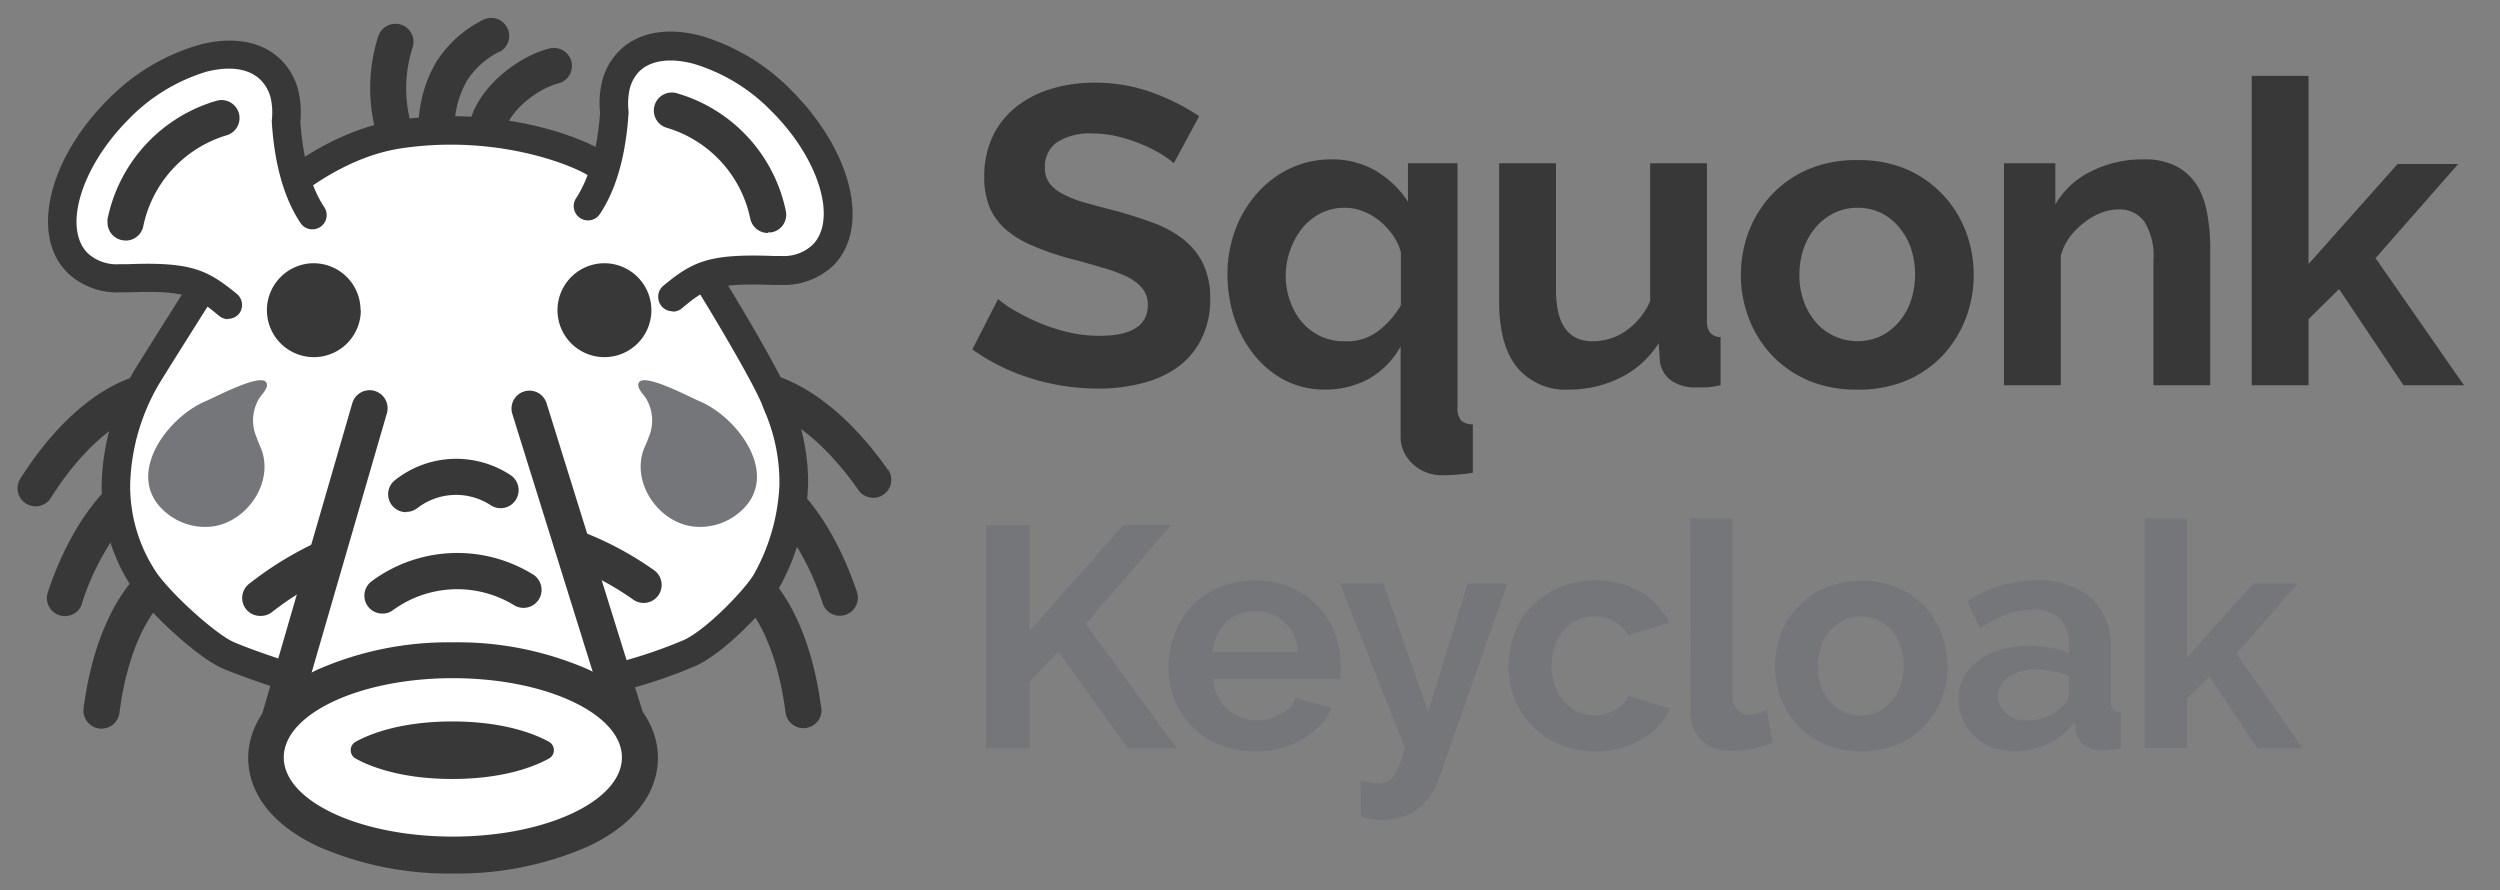 <svg id="Layer_1" data-name="Layer 1" xmlns="http://www.w3.org/2000/svg" viewBox="0 0 279.02 99.38"><rect x="0" y="0" width="279.02" height="99.38" fill="#808080" stroke="none"/><defs><style>.cls-1{isolation:isolate;}.cls-2{fill:#383838;}.cls-3{fill:#75767a;}.cls-4{fill:#fff;}</style></defs><g id="Squonk" class="cls-1"><g class="cls-1"><path class="cls-2" d="M131,18.22a7.91,7.91,0,0,0-1.21-.9,14.24,14.24,0,0,0-2.12-1.11,18.59,18.59,0,0,0-2.73-.93,11.94,11.94,0,0,0-3-.38,6.7,6.7,0,0,0-4,1,3.28,3.28,0,0,0-1.32,2.79,2.9,2.9,0,0,0,.49,1.73,4.3,4.3,0,0,0,1.45,1.2,11.52,11.52,0,0,0,2.39.95q1.44.42,3.33.9a46.49,46.49,0,0,1,4.47,1.42,12,12,0,0,1,3.41,1.89,7.84,7.84,0,0,1,2.15,2.72,9,9,0,0,1,.76,3.91A9.72,9.72,0,0,1,134,38a8.56,8.56,0,0,1-2.74,3.1,11.84,11.84,0,0,1-4,1.72,19.46,19.46,0,0,1-4.7.55,25.19,25.19,0,0,1-7.48-1.14A23,23,0,0,1,108.52,39l2.88-5.63a9.93,9.93,0,0,0,1.54,1.11,25.22,25.22,0,0,0,2.63,1.37,20.65,20.65,0,0,0,3.36,1.16,15.41,15.41,0,0,0,3.78.47q5.4,0,5.4-3.45a2.85,2.85,0,0,0-.62-1.85,5.26,5.26,0,0,0-1.75-1.32,16.08,16.08,0,0,0-2.75-1c-1.07-.32-2.27-.67-3.59-1a31.6,31.6,0,0,1-4.19-1.45,11.07,11.07,0,0,1-3-1.84,7,7,0,0,1-1.77-2.46,8.63,8.63,0,0,1-.59-3.34,10.44,10.44,0,0,1,.94-4.54,9.21,9.21,0,0,1,2.63-3.31,11.64,11.64,0,0,1,3.9-2,16.1,16.1,0,0,1,4.78-.69,18.53,18.53,0,0,1,6.53,1.11,24.39,24.39,0,0,1,5.21,2.63Z"/><path class="cls-2" d="M147.84,43.48a9.55,9.55,0,0,1-4.36-1,10.78,10.78,0,0,1-3.43-2.77,13.16,13.16,0,0,1-2.25-4.09,15.66,15.66,0,0,1-.8-5,14,14,0,0,1,.88-5,12.71,12.71,0,0,1,2.43-4.05A11.39,11.39,0,0,1,144,18.79a10.62,10.62,0,0,1,4.59-1,9.56,9.56,0,0,1,5,1.3,10.78,10.78,0,0,1,3.55,3.43v-4.3h5.53V45.47a2.11,2.11,0,0,0,.38,1.44,1.89,1.89,0,0,0,1.33.45v5.4c-.54.09-1.12.16-1.75.21s-1.2.07-1.71.07a4.72,4.72,0,0,1-1.77-.33,4.67,4.67,0,0,1-1.45-.9,4.45,4.45,0,0,1-1-1.35,3.91,3.91,0,0,1-.38-1.72V38.66a9.23,9.23,0,0,1-3.55,3.62A10.09,10.09,0,0,1,147.84,43.48Zm2.36-5.39A5.73,5.73,0,0,0,153.75,37a10,10,0,0,0,2.6-2.93V28.15a6.06,6.06,0,0,0-.92-1.94,8,8,0,0,0-1.49-1.58,6.86,6.86,0,0,0-1.85-1.07,5.55,5.55,0,0,0-2-.37,5.84,5.84,0,0,0-2.68.61,6.48,6.48,0,0,0-2.08,1.68A8.19,8.19,0,0,0,144,27.92a8.28,8.28,0,0,0-.5,2.84,8.14,8.14,0,0,0,.5,2.88A7.34,7.34,0,0,0,145.35,36a6.31,6.31,0,0,0,2.11,1.56A6.43,6.43,0,0,0,150.2,38.09Z"/></g><g class="cls-1"><path class="cls-2" d="M175.14,43.48A7,7,0,0,1,169.32,41q-2-2.46-2-7.28V18.22h6.34V32.36q0,5.73,4.11,5.73A6.52,6.52,0,0,0,181.36,37a7.93,7.93,0,0,0,2.81-3.39V18.22h6.34v17.5a2.18,2.18,0,0,0,.36,1.42,1.55,1.55,0,0,0,1.16.48V43a14.44,14.44,0,0,1-1.59.24c-.42,0-.81,0-1.16,0a4.59,4.59,0,0,1-2.77-.78,3.07,3.07,0,0,1-1.25-2.15l-.14-2a10.67,10.67,0,0,1-4.26,3.84A12.8,12.8,0,0,1,175.14,43.48Z"/></g><g class="cls-1"><path class="cls-2" d="M207.31,43.48a13.5,13.5,0,0,1-5.44-1,12.17,12.17,0,0,1-4.09-2.81,12.5,12.5,0,0,1-2.58-4.1,13.32,13.32,0,0,1-.9-4.87,13.51,13.51,0,0,1,.9-4.92,12.45,12.45,0,0,1,2.58-4.09,12.19,12.19,0,0,1,4.09-2.82,13.67,13.67,0,0,1,5.44-1,13.5,13.5,0,0,1,5.42,1,12.31,12.31,0,0,1,4.07,2.82,12.45,12.45,0,0,1,2.58,4.09,13.51,13.51,0,0,1,.9,4.92,13.32,13.32,0,0,1-.9,4.87,12.61,12.61,0,0,1-2.56,4.1,11.89,11.89,0,0,1-4.07,2.81A13.5,13.5,0,0,1,207.31,43.48Zm-6.48-12.82a8.45,8.45,0,0,0,.5,3A7.26,7.26,0,0,0,202.7,36a6.06,6.06,0,0,0,2.06,1.53,6.21,6.21,0,0,0,5.11,0,6.13,6.13,0,0,0,2-1.53,7.11,7.11,0,0,0,1.38-2.37,9.46,9.46,0,0,0,0-6,7.17,7.17,0,0,0-1.38-2.36,6,6,0,0,0-2-1.54,6.09,6.09,0,0,0-2.56-.54,5.77,5.77,0,0,0-2.55.56,6.42,6.42,0,0,0-2.06,1.56,7.3,7.3,0,0,0-1.37,2.37A8.51,8.51,0,0,0,200.83,30.66Z"/><path class="cls-2" d="M246.68,43h-6.34V29.1a7.25,7.25,0,0,0-1-4.35,3.43,3.43,0,0,0-2.89-1.38,5.48,5.48,0,0,0-1.94.38,7.29,7.29,0,0,0-1.87,1.07A8.74,8.74,0,0,0,231,26.45,6.48,6.48,0,0,0,230,28.53V43h-6.34V18.22h5.73v4.59a9.34,9.34,0,0,1,4-3.69,12.71,12.71,0,0,1,5.87-1.33,7.46,7.46,0,0,1,3.79.85,6.23,6.23,0,0,1,2.27,2.23A9.47,9.47,0,0,1,246.37,24a21,21,0,0,1,.31,3.55Z"/></g><g class="cls-1"><path class="cls-2" d="M268.25,43l-7.19-10.74-3.41,3.36V43h-6.34V8.47h6.34v21l9.94-11.17h6.77l-9.23,10.51L275,43Z"/></g></g><g id="Fragnet_Search" data-name="Fragnet Search" class="cls-1"><g class="cls-1"><path class="cls-3" d="M110.07,83.51V58.61h4.85V70.44l10.46-11.87h5.34l-9.55,11.06,10.15,13.88h-5.44l-7.76-10.78-3.2,3.33v7.45Z"/><path class="cls-3" d="M140.1,83.86a10.31,10.31,0,0,1-4-.76,9.2,9.2,0,0,1-3.05-2,9.34,9.34,0,0,1-1.95-3,9.66,9.66,0,0,1-.68-3.62,10.33,10.33,0,0,1,.66-3.7A9.19,9.19,0,0,1,133,67.65a9.33,9.33,0,0,1,3.08-2.09,10.26,10.26,0,0,1,4-.77,10,10,0,0,1,4,.77,9.43,9.43,0,0,1,3,2.07,9,9,0,0,1,1.9,3,10.14,10.14,0,0,1,.65,3.59c0,.3,0,.59,0,.87a3.33,3.33,0,0,1-.09.71H135.39a5.49,5.49,0,0,0,.53,1.93,4.72,4.72,0,0,0,2.6,2.35,4.93,4.93,0,0,0,1.75.32,5.37,5.37,0,0,0,2.65-.69,3.68,3.68,0,0,0,1.71-1.81l4,1.13a8.17,8.17,0,0,1-3.24,3.45A10,10,0,0,1,140.1,83.86Zm4.77-11.1a4.87,4.87,0,0,0-1.53-3.32,4.65,4.65,0,0,0-3.28-1.24,4.72,4.72,0,0,0-1.77.33,4.55,4.55,0,0,0-1.46.93,4.92,4.92,0,0,0-1,1.44,5.31,5.31,0,0,0-.47,1.86Z"/><path class="cls-3" d="M151.86,87.09a10.61,10.61,0,0,0,1.16.26,6.11,6.11,0,0,0,.95.09,2,2,0,0,0,.84-.18,1.81,1.81,0,0,0,.7-.61,6.05,6.05,0,0,0,.63-1.21c.21-.52.44-1.16.67-1.93l-7.27-18.4h4.85l5,14.32,4.43-14.32h4.42l-7.72,22a6.7,6.7,0,0,1-2.28,3.16,6.45,6.45,0,0,1-4,1.23,7.49,7.49,0,0,1-1.14-.09,7.62,7.62,0,0,1-1.21-.3Z"/><path class="cls-3" d="M168.36,74.31a10.16,10.16,0,0,1,.67-3.66,9,9,0,0,1,1.93-3A9.5,9.5,0,0,1,174,65.56a10.16,10.16,0,0,1,4-.77,9.66,9.66,0,0,1,5.15,1.3,8.33,8.33,0,0,1,3.18,3.41l-4.6,1.4a4.15,4.15,0,0,0-1.58-1.56,4.36,4.36,0,0,0-2.18-.55,4.5,4.5,0,0,0-1.9.41,4.65,4.65,0,0,0-1.52,1.12,5,5,0,0,0-1,1.74,6.48,6.48,0,0,0-.37,2.25,6.24,6.24,0,0,0,.39,2.24,5.56,5.56,0,0,0,1,1.76,4.51,4.51,0,0,0,1.53,1.14,4.35,4.35,0,0,0,1.86.4,4.5,4.5,0,0,0,2.33-.63,3.51,3.51,0,0,0,1.5-1.54l4.6,1.4a7.71,7.71,0,0,1-3.13,3.44,9.8,9.8,0,0,1-5.23,1.34,10,10,0,0,1-4-.78A9.15,9.15,0,0,1,171,81a9,9,0,0,1-1.95-3A9.76,9.76,0,0,1,168.36,74.31Z"/><path class="cls-3" d="M188.66,57.87h4.7V77.61a2.32,2.32,0,0,0,.5,1.58,1.76,1.76,0,0,0,1.4.56,3.69,3.69,0,0,0,.93-.14,7.42,7.42,0,0,0,1-.35l.63,3.58a9.11,9.11,0,0,1-2.21.7,12.56,12.56,0,0,1-2.29.25,4.73,4.73,0,0,1-3.42-1.18,4.44,4.44,0,0,1-1.21-3.35Z"/><path class="cls-3" d="M207.69,83.86a10,10,0,0,1-4-.78,9,9,0,0,1-3-2.09,9.14,9.14,0,0,1-1.92-3,10.2,10.2,0,0,1,0-7.27,9.07,9.07,0,0,1,5-5.13,10.21,10.21,0,0,1,4-.77,10,10,0,0,1,4,.77,9,9,0,0,1,4.93,5.13,10.2,10.2,0,0,1,0,7.27,9.22,9.22,0,0,1-1.89,3,8.83,8.83,0,0,1-3,2.09A10,10,0,0,1,207.69,83.86Zm-4.81-9.52a6.32,6.32,0,0,0,.37,2.23,5.19,5.19,0,0,0,1,1.74,4.57,4.57,0,0,0,1.52,1.14,4.71,4.71,0,0,0,3.8,0,4.57,4.57,0,0,0,1.52-1.14,5.19,5.19,0,0,0,1-1.76,6.46,6.46,0,0,0,.37-2.24,6.39,6.39,0,0,0-.37-2.22,5.14,5.14,0,0,0-1-1.75,4.57,4.57,0,0,0-1.52-1.14,4.5,4.5,0,0,0-1.9-.41,4.36,4.36,0,0,0-1.9.42,4.92,4.92,0,0,0-1.52,1.16,5.19,5.19,0,0,0-1,1.76A6.33,6.33,0,0,0,202.88,74.34Z"/><path class="cls-3" d="M224.86,83.86a7,7,0,0,1-2.49-.44,6.13,6.13,0,0,1-2-1.23,5.71,5.71,0,0,1-1.32-1.84,5.56,5.56,0,0,1-.47-2.32,5.19,5.19,0,0,1,.57-2.41,5.6,5.6,0,0,1,1.62-1.88,8.31,8.31,0,0,1,2.48-1.21,10.87,10.87,0,0,1,3.16-.44,13.64,13.64,0,0,1,2.4.21,9.72,9.72,0,0,1,2.09.6V71.85a3.68,3.68,0,0,0-1-2.81,4.28,4.28,0,0,0-3.07-1,8.2,8.2,0,0,0-2.88.53A13.62,13.62,0,0,0,221,70.13l-1.44-3a13.6,13.6,0,0,1,7.66-2.35,9,9,0,0,1,6.16,1.95,7.15,7.15,0,0,1,2.2,5.63V78.1a1.62,1.62,0,0,0,.26,1.05,1.13,1.13,0,0,0,.86.35v4a10.78,10.78,0,0,1-2.07.24,3.14,3.14,0,0,1-2.06-.6,2.49,2.49,0,0,1-.89-1.58l-.11-1a8.17,8.17,0,0,1-3,2.45A8.46,8.46,0,0,1,224.86,83.86Zm1.34-3.44a5.94,5.94,0,0,0,2.26-.43,4.13,4.13,0,0,0,1.67-1.12,1.7,1.7,0,0,0,.77-1.33V75.43a11.59,11.59,0,0,0-1.83-.51,9.61,9.61,0,0,0-1.89-.19,5.05,5.05,0,0,0-3,.82,2.52,2.52,0,0,0-.24,4.07A3.31,3.31,0,0,0,226.2,80.42Z"/><path class="cls-3" d="M251.93,83.51l-5.33-8L244.07,78v5.48h-4.71V57.87h4.71V73.43l7.37-8.29h5l-6.84,7.8L257,83.51Z"/></g></g><g id="Group_8" data-name="Group 8"><g id="Group_1" data-name="Group 1"><path id="Path_1" data-name="Path 1" class="cls-2" d="M45.74,20.61a2,2,0,0,1-1.72-1,19,19,0,0,1-1.8-15.57,2,2,0,0,1,3.83,1.26,14.86,14.86,0,0,0,1.41,12.22,2,2,0,0,1-.67,2.77,2,2,0,0,1-1,.29"/><path id="Path_2" data-name="Path 2" class="cls-2" d="M48.71,16.08h0a2,2,0,0,1-2-2,14.58,14.58,0,0,1,2-7.2,13.18,13.18,0,0,1,5.14-4.63,2,2,0,1,1,1.94,3.52l-.06,0A9.18,9.18,0,0,0,52.12,9a10.72,10.72,0,0,0-1.4,5.13,2,2,0,0,1-2,2"/><path id="Path_3" data-name="Path 3" class="cls-2" d="M54.46,15.79a2,2,0,0,1-2-2,1.76,1.76,0,0,1,.1-.6c1.2-3.79,5.4-6.93,8.76-7.78a2,2,0,0,1,1,3.9c-2.21.56-5.18,2.79-5.92,5.1a2,2,0,0,1-1.91,1.4"/><path id="Path_4" data-name="Path 4" class="cls-4" d="M26.26,26.36S34.17,16.52,44.59,15,63.5,16.52,66.2,18.07s7.33,5,9.64,8.3,9.65,15.43,10.8,18.52a21.89,21.89,0,0,1,1.93,9.26,24.05,24.05,0,0,1-3.08,10.79c-1.16,1.94-5.6,6.57-8.49,7.92a62,62,0,0,1-7.91,2.7c-.58.2-36.85,0-36.85,0s-4.83-1.54-7-2.5-6.95-5.25-9.07-8.12a19,19,0,0,1-3.28-11,24.88,24.88,0,0,1,3.47-12c1.93-3.08,9.84-15.63,9.84-15.63"/><path id="Path_5" data-name="Path 5" class="cls-2" d="M58.12,77.24c-5.5,0-13.68,0-25.89-.09a1.59,1.59,0,0,1-.48-.07c-.2-.07-4.94-1.59-7.12-2.58-2.43-1.1-7.41-5.54-9.69-8.62A20.48,20.48,0,0,1,11.35,54a26.31,26.31,0,0,1,3.72-12.8c1.91-3.06,9.76-15.51,9.84-15.64l.11-.15c.33-.42,8.42-10.34,19.33-12C55,11.83,63.8,14.86,67,16.68c2.67,1.53,7.59,5.13,10.15,8.76,2.43,3.44,9.77,15.59,11,18.88l.1.27a23.09,23.09,0,0,1,1.94,9.55,25.66,25.66,0,0,1-3.31,11.6c-1.24,2.08-5.86,7-9.19,8.56a56.25,56.25,0,0,1-7.46,2.59l-.62.18c-.22.07-.52.17-11.47.17M32.49,74c13.72.07,34.24.14,36.28,0l.56-.16a53.54,53.54,0,0,0,7-2.41c2.57-1.2,6.8-5.63,7.79-7.3a22.32,22.32,0,0,0,2.87-10,20.06,20.06,0,0,0-1.73-8.43l-.1-.27c-1-2.79-8.13-14.65-10.61-18.16-2.25-3.19-6.8-6.5-9.14-7.83s-10.48-4.39-20.59-2.89c-9.26,1.37-16.58,9.91-17.27,10.74-.7,1.1-8,12.62-9.78,15.53A23.34,23.34,0,0,0,14.53,54a17.34,17.34,0,0,0,3,10c2,2.74,6.69,6.81,8.45,7.61s5.57,2.05,6.54,2.37"/><path id="Path_6" data-name="Path 6" class="cls-2" d="M15.71,63.75c-4.27,4.3-5.83,11-6.38,15.3a2,2,0,1,0,4,.51c.46-3.62,1.69-9.16,4.95-12.66a13.2,13.2,0,0,1-2.56-3.15"/><path id="Path_7" data-name="Path 7" class="cls-2" d="M13.91,58.22a13.82,13.82,0,0,1-1-4.61c-4,3.52-6.34,8.8-7.56,12.46a2,2,0,1,0,3.79,1.36.19.19,0,0,0,0-.08,28.44,28.44,0,0,1,4.77-9s0-.06,0-.09"/><path id="Path_8" data-name="Path 8" class="cls-2" d="M17.1,41.5C10.11,42.7,5,49.13,2.31,53.36a2,2,0,0,0,3.33,2.27l.07-.12c1.83-2.9,5-7,9.05-9a11.91,11.91,0,0,1,2.34-5"/><path id="Path_9" data-name="Path 9" class="cls-2" d="M91.65,79c-.54-4.21-2-10.62-6-14.93a11.75,11.75,0,0,1-1.92,4c2.52,3.48,3.53,8.22,3.94,11.44a2,2,0,0,0,4-.51"/><path id="Path_10" data-name="Path 10" class="cls-2" d="M95.64,66.07c-1.31-3.9-3.88-9.66-8.38-13.15a14.35,14.35,0,0,1,.61,3.5,10.67,10.67,0,0,1-.22,2.64,29.49,29.49,0,0,1,4.17,8.29,2,2,0,0,0,3.82-1.28"/><path id="Path_11" data-name="Path 11" class="cls-2" d="M99.11,52.45c-2.72-3.88-7.72-9.64-14.23-11a13.68,13.68,0,0,1,2.21,5c3.8,1.92,6.88,5.61,8.72,8.25a2,2,0,0,0,3.3-2.31"/><path id="Path_12" data-name="Path 12" class="cls-3" d="M72.4,48.79c-.12.35-.27.7-.43,1.06-1.66,3.74,1.33,8.34,5.29,8.9a6.79,6.79,0,0,0,5.18-1.49c4.9-4,0-10.64-4.36-12.48-1-.41-6.07-3.13-6.75-2.12-.39.56.5,1.36.75,1.77a4.76,4.76,0,0,1,.32,4.37"/><path id="Path_13" data-name="Path 13" class="cls-3" d="M28.63,48.79c.12.35.26.7.42,1.06,1.67,3.74-1.33,8.34-5.29,8.9a6.75,6.75,0,0,1-5.17-1.49c-4.91-4,0-10.64,4.35-12.48,1-.41,6.07-3.13,6.76-2.12.39.56-.5,1.36-.75,1.77a4.76,4.76,0,0,0-.32,4.37"/><path id="Path_14" data-name="Path 14" class="cls-2" d="M40.27,34.62A5.24,5.24,0,1,1,35,29.38a5.24,5.24,0,0,1,5.24,5.24h0"/><path id="Path_15" data-name="Path 15" class="cls-2" d="M72.7,34.62a5.24,5.24,0,1,1-5.24-5.24h0a5.25,5.25,0,0,1,5.24,5.24"/><path id="Path_16" data-name="Path 16" class="cls-2" d="M29.07,68.74a2,2,0,0,1-1.24-3.6,38.55,38.55,0,0,1,22.43-8.22A36.71,36.71,0,0,1,73,63.64a2,2,0,0,1-2.33,3.28c-11.89-8.42-28.47-7.85-40.31,1.39a2,2,0,0,1-1.24.43"/><path id="Path_17" data-name="Path 17" class="cls-4" d="M59.11,45.6l12,38.53H30.05L41.25,45.6"/><path id="Path_18" data-name="Path 18" class="cls-2" d="M71.12,86.14H30.05a2,2,0,0,1-2-2,2.1,2.1,0,0,1,.08-.56L39.32,45a2,2,0,0,1,3.86,1.12l-10.45,36H68.38L57.18,46.2A2,2,0,0,1,61,45L73,83.53a2,2,0,0,1-1.32,2.52,2,2,0,0,1-.6.09"/><path id="Path_19" data-name="Path 19" class="cls-2" d="M42.71,68.48a2,2,0,0,1-1.2-3.63,16.06,16.06,0,0,1,18-.72,2,2,0,1,1-2.16,3.4,12.17,12.17,0,0,0-13.48.56,1.91,1.91,0,0,1-1.19.39"/><path id="Path_20" data-name="Path 20" class="cls-2" d="M45.35,57.16a2,2,0,0,1-1.23-3.6A11,11,0,0,1,56.94,53a2,2,0,0,1-2.14,3.41l-.09-.06a7.06,7.06,0,0,0-8.13.36,2,2,0,0,1-1.23.42"/><path id="Path_21" data-name="Path 21" class="cls-4" d="M50.54,95.39c-11.9,0-20.88-4.67-20.88-10.86s9-10.86,20.88-10.86,20.88,4.67,20.88,10.86-9,10.86-20.88,10.86"/><path id="Path_22" data-name="Path 22" class="cls-2" d="M50.54,75.69c10.42,0,18.87,4,18.87,8.84S61,93.37,50.54,93.37s-18.87-4-18.87-8.84,8.45-8.84,18.87-8.84m0-4a36.38,36.38,0,0,0-15,3c-6.82,3.2-7.84,7.58-7.84,9.9s1,6.7,7.84,9.9a36.38,36.38,0,0,0,15,3,36.38,36.38,0,0,0,15.05-3c6.82-3.2,7.84-7.57,7.84-9.9s-1-6.7-7.84-9.9a36.38,36.38,0,0,0-15.05-3"/><path id="Path_23" data-name="Path 23" class="cls-4" d="M34.85,23.92c-1.27-1.9-2.6-5.12-2.94-10.45a8.92,8.92,0,0,0-.09-2.63,5.86,5.86,0,0,0-1.55-3.06c-3.48-3.48-11.14-1.46-17.1,4.5s-8,13.63-4.5,17.1a6.39,6.39,0,0,0,4.61,1.7h0c.31,0,.63,0,1,0,6.83-.27,8.26.53,11.23,3"/><path id="Path_24" data-name="Path 24" class="cls-2" d="M25.46,35.62a1.6,1.6,0,0,1-1-.36c-2.54-2.1-3.49-2.89-10.12-2.63-.34,0-.69,0-1.06,0a8,8,0,0,1-5.73-2.17C3.37,26.35,5.35,17.85,12,11.16A23.31,23.31,0,0,1,22.24,5c3.8-1,7.05-.39,9.15,1.71a7.28,7.28,0,0,1,2,3.87,10.15,10.15,0,0,1,.13,3c.35,5.1,1.64,8,2.67,9.54a1.59,1.59,0,1,1-2.65,1.77c-1.82-2.73-2.9-6.51-3.2-11.23a1.13,1.13,0,0,1,0-.26,7.53,7.53,0,0,0-.07-2.17,4.26,4.26,0,0,0-1.11-2.23C27.88,7.65,25.71,7.33,23.05,8a20.25,20.25,0,0,0-8.76,5.38C9.05,18.66,7,25.46,9.79,28.26a4.77,4.77,0,0,0,3.49,1.23q.42,0,.81,0h.08c7.23-.29,9,.64,12.31,3.35A1.6,1.6,0,0,1,26.69,35a1.58,1.58,0,0,1-1.23.58"/><path id="Path_25" data-name="Path 25" class="cls-4" d="M65.67,23c1.26-1.9,2.59-5.12,2.94-10.45A8.92,8.92,0,0,1,68.7,10,5.79,5.79,0,0,1,70.25,6.9c3.48-3.48,11.13-1.46,17.1,4.5s8,13.63,4.5,17.1a6.39,6.39,0,0,1-4.61,1.7h0c-.31,0-.63,0-1,0-6.83-.27-8.26.53-11.23,3"/><path id="Path_26" data-name="Path 26" class="cls-2" d="M75.05,34.74a1.6,1.6,0,0,1-1.59-1.6A1.57,1.57,0,0,1,74,31.92c3.28-2.71,5.08-3.63,12.3-3.35h.09c.25,0,.52,0,.8,0a4.71,4.71,0,0,0,3.49-1.23c2.8-2.8.75-9.6-4.5-14.85a20.18,20.18,0,0,0-8.76-5.37c-2.66-.7-4.82-.39-6.09.87a4.25,4.25,0,0,0-1.11,2.24,7.45,7.45,0,0,0-.07,2.16,1.22,1.22,0,0,1,0,.27c-.31,4.72-1.38,8.5-3.2,11.23a1.59,1.59,0,1,1-2.65-1.77c1-1.54,2.32-4.44,2.67-9.54a10.48,10.48,0,0,1,.12-3,7.36,7.36,0,0,1,2-3.88c2.1-2.1,5.35-2.71,9.15-1.7a23.44,23.44,0,0,1,10.2,6.2C95.16,17,97.14,25.47,93,29.64a8,8,0,0,1-5.73,2.16c-.37,0-.72,0-1.07,0-6.62-.26-7.57.52-10.11,2.62a1.6,1.6,0,0,1-1,.36"/><path id="Path_27" data-name="Path 27" class="cls-2" d="M14,26.84a2,2,0,0,1-2-2,2.43,2.43,0,0,1,0-.38A17.36,17.36,0,0,1,24.19,11.24a2,2,0,0,1,1.07,3.87A13.43,13.43,0,0,0,16,25.21a2,2,0,0,1-2,1.64"/><path id="Path_28" data-name="Path 28" class="cls-2" d="M85.73,26a2,2,0,0,1-2-1.63,13.42,13.42,0,0,0-9.25-10.09,2,2,0,0,1,1-3.89h0A17.33,17.33,0,0,1,87.71,23.57a2,2,0,0,1-1.6,2.36,2.43,2.43,0,0,1-.38,0"/><path id="Path_29" data-name="Path 29" class="cls-2" d="M50.48,86.94c-5.33,0-8.88-1.22-10.79-2.28a1.07,1.07,0,0,1,0-1.87c1.91-1.06,5.46-2.27,10.79-2.27s8.88,1.21,10.79,2.27a1.07,1.07,0,0,1,0,1.87c-1.92,1.06-5.46,2.28-10.79,2.28"/></g></g></svg>